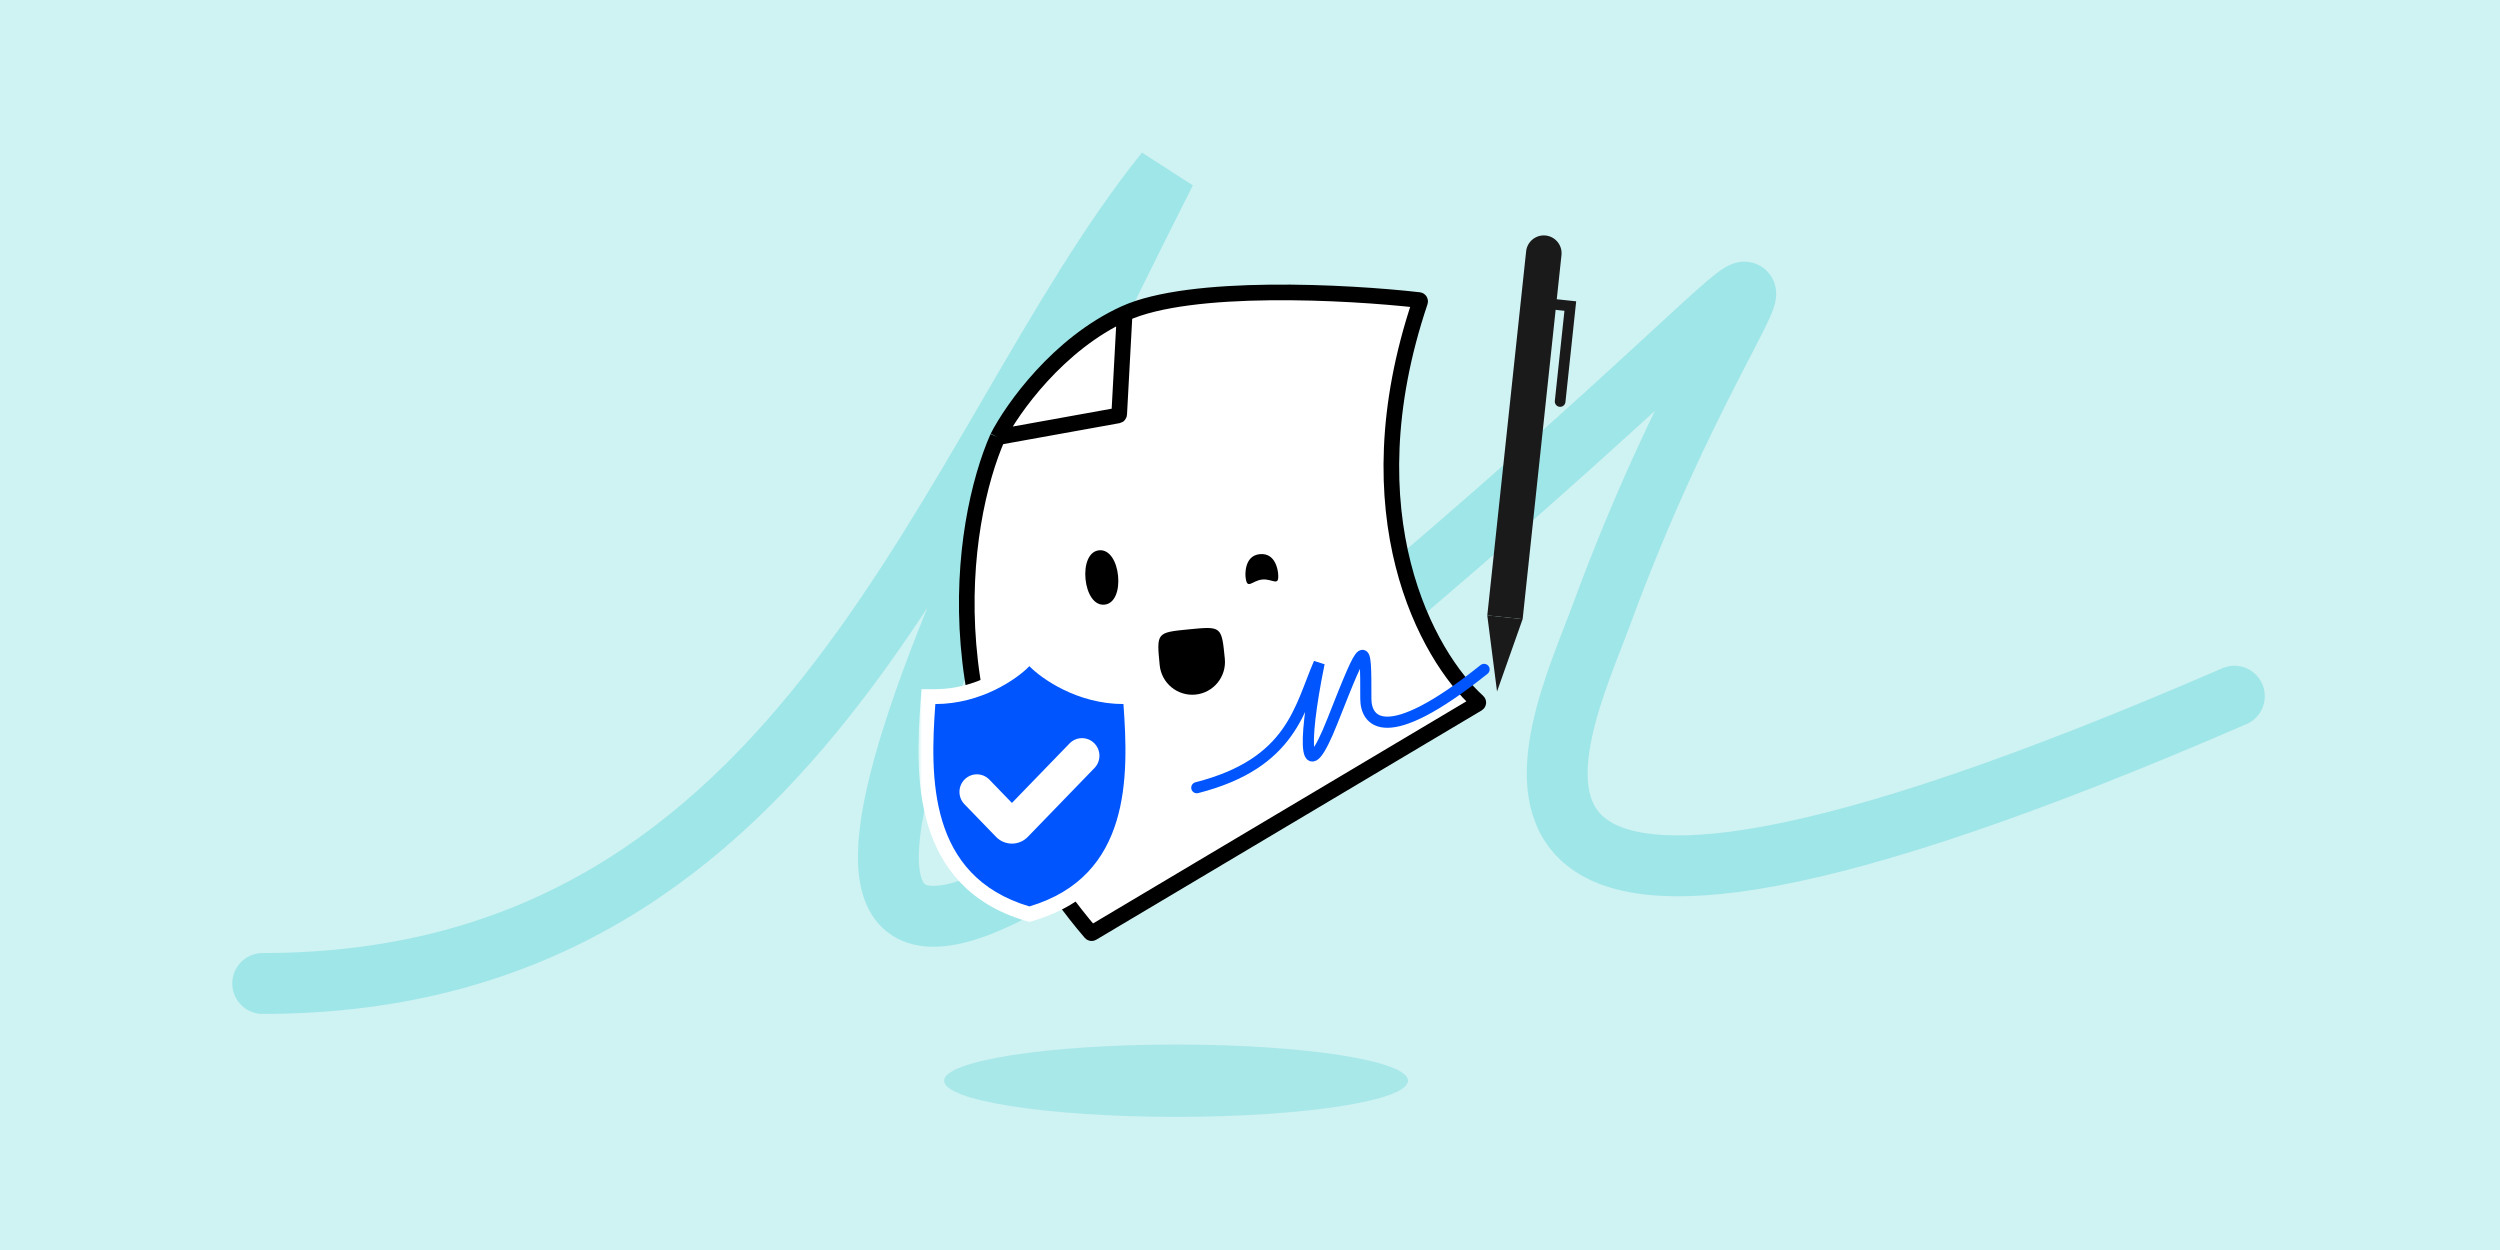 <svg width="320" height="160" viewBox="0 0 320 160" fill="none" xmlns="http://www.w3.org/2000/svg">
<rect width="320" height="160" fill="#CFF2F3"/>
<path d="M33.625 125.884C104.438 125.884 120.927 57.134 149.207 21.974C112.191 95.412 89.423 150.06 157.178 94.569C247.738 20.401 225.855 21.964 205.005 78.627C199.11 94.65 177.727 136.066 285.999 89.114" stroke="#9FE6E8" stroke-width="7.789" stroke-linecap="round"/>
<path d="M181.633 38.404C172.454 37.365 152.401 36.287 143.956 40.129C135.448 44 129.575 52.297 127.702 55.962C122.9 66.859 118.571 94.777 139.598 119.385C139.652 119.447 139.741 119.465 139.809 119.424L189.147 90.07C189.242 90.013 189.256 89.881 189.17 89.804C182.755 84.014 172.568 65.971 181.77 38.632C181.805 38.53 181.741 38.416 181.633 38.404Z" fill="white"/>
<path d="M143.956 40.129C152.401 36.287 172.454 37.365 181.633 38.404C181.741 38.416 181.805 38.53 181.77 38.632C172.568 65.971 182.755 84.014 189.17 89.804C189.256 89.881 189.242 90.013 189.147 90.07L139.809 119.424C139.741 119.465 139.652 119.447 139.598 119.385C118.571 94.777 122.9 66.859 127.702 55.962M143.956 40.129C135.448 44 129.575 52.297 127.702 55.962M143.956 40.129L143.257 53.03C143.253 53.105 143.2 53.166 143.128 53.179L127.702 55.962" stroke="black" stroke-width="2"/>
<path d="M156.777 84.323C156.368 80.147 156.368 80.147 152.2 80.554C148.032 80.962 148.032 80.962 148.44 85.139C148.666 87.445 150.715 89.132 153.017 88.907C155.32 88.682 157.003 86.63 156.777 84.323Z" fill="black"/>
<path d="M143.114 73.713C142.934 71.873 142.037 70.305 140.69 70.437C139.342 70.569 138.766 72.281 138.946 74.121C139.126 75.961 140.023 77.529 141.371 77.397C142.718 77.266 143.294 75.553 143.114 73.713Z" fill="black"/>
<path d="M163.595 73.383C163.572 73.151 163.335 70.728 161.251 70.932C159.166 71.136 159.426 73.791 159.426 73.791C159.606 75.631 160.221 74.312 161.568 74.18C162.916 74.048 163.775 75.223 163.595 73.383Z" fill="black"/>
<path d="M195.345 32.167C195.478 30.918 196.599 30.013 197.848 30.146C199.097 30.279 200.002 31.4 199.869 32.65L194.899 79.25L190.374 78.768L195.345 32.167Z" fill="#1A1A1A"/>
<path d="M190.371 78.767L194.895 79.249L191.62 88.509L190.371 78.767Z" fill="#1A1A1A"/>
<path fill-rule="evenodd" clip-rule="evenodd" d="M197.154 38.766C197.194 38.391 197.53 38.119 197.905 38.159L201.751 38.569L200.376 51.464C200.336 51.839 199.999 52.11 199.625 52.07C199.25 52.03 198.978 51.694 199.018 51.319L200.249 39.782L197.76 39.517C197.386 39.477 197.114 39.14 197.154 38.766Z" fill="#1A1A1A"/>
<path d="M153.191 100.825C165.433 97.693 166.348 90.606 168.849 84.882C166.572 96.036 167.081 101.089 170.557 92.284C174.827 81.466 174.827 81.751 174.827 89.437C174.827 92.255 177.203 95.889 189.961 85.685" stroke="#0055FF" stroke-width="1.428" stroke-linecap="round"/>
<ellipse opacity="0.2" cx="150.538" cy="138.329" rx="29.687" ry="4.63" fill="#0FC0C5"/>
<mask id="path-10-outside-1_11997_316220" maskUnits="userSpaceOnUse" x="117.516" y="81.9" width="29" height="37" fill="black">
<rect fill="white" x="117.516" y="81.9" width="29" height="37"/>
<path d="M137.583 95.823L129.527 104.144L125.956 100.455C125.454 99.937 124.632 99.937 124.13 100.455C123.641 100.96 123.641 101.77 124.13 102.275L128.177 106.455C128.919 107.221 130.136 107.221 130.878 106.455L139.409 97.643C139.898 97.138 139.898 96.328 139.409 95.823C138.907 95.305 138.085 95.305 137.583 95.823Z"/>
<path fill-rule="evenodd" clip-rule="evenodd" d="M132.439 84.601L131.763 83.9L131.086 84.601C129.653 86.086 125.289 89.166 119.717 89.166H118.838L118.773 90.057C118.439 94.671 118.174 100.341 119.699 105.365C121.249 110.469 124.644 114.895 131.496 116.938L131.763 117.017L132.029 116.938C138.881 114.895 142.276 110.469 143.826 105.365C145.351 100.341 145.086 94.671 144.752 90.057L144.687 89.166H143.808C138.236 89.166 133.872 86.086 132.439 84.601Z"/>
</mask>
<path d="M137.583 95.823L129.527 104.144L125.956 100.455C125.454 99.937 124.632 99.937 124.13 100.455C123.641 100.96 123.641 101.77 124.13 102.275L128.177 106.455C128.919 107.221 130.136 107.221 130.878 106.455L139.409 97.643C139.898 97.138 139.898 96.328 139.409 95.823C138.907 95.305 138.085 95.305 137.583 95.823Z" fill="#0055FF"/>
<path fill-rule="evenodd" clip-rule="evenodd" d="M132.439 84.601L131.763 83.9L131.086 84.601C129.653 86.086 125.289 89.166 119.717 89.166H118.838L118.773 90.057C118.439 94.671 118.174 100.341 119.699 105.365C121.249 110.469 124.644 114.895 131.496 116.938L131.763 117.017L132.029 116.938C138.881 114.895 142.276 110.469 143.826 105.365C145.351 100.341 145.086 94.671 144.752 90.057L144.687 89.166H143.808C138.236 89.166 133.872 86.086 132.439 84.601Z" fill="#0055FF"/>
<path d="M131.763 83.9L132.447 83.239L131.763 82.529L131.078 83.239L131.763 83.9ZM132.439 84.601L131.754 85.262V85.262L132.439 84.601ZM131.086 84.601L130.401 83.94V83.94L131.086 84.601ZM118.838 89.166V88.215H117.952L117.888 89.098L118.838 89.166ZM118.773 90.057L117.824 89.988L118.773 90.057ZM119.699 105.365L120.61 105.089L119.699 105.365ZM131.496 116.938L131.768 116.025L131.768 116.025L131.496 116.938ZM131.763 117.017L131.491 117.929L131.763 118.01L132.034 117.929L131.763 117.017ZM132.029 116.938L131.757 116.025L131.757 116.025L132.029 116.938ZM143.826 105.365L142.915 105.089L143.826 105.365ZM144.752 90.057L145.701 89.988V89.988L144.752 90.057ZM144.687 89.166L145.637 89.098L145.573 88.215H144.687V89.166ZM129.527 104.144L128.844 104.806L129.527 105.513L130.211 104.806L129.527 104.144ZM137.583 95.823L138.267 96.485L137.583 95.823ZM125.956 100.455L126.64 99.793L126.64 99.793L125.956 100.455ZM124.13 100.455L123.446 99.793L123.446 99.793L124.13 100.455ZM124.13 102.275L123.446 102.937H123.446L124.13 102.275ZM128.177 106.455L128.861 105.793H128.861L128.177 106.455ZM130.878 106.455L130.194 105.793H130.194L130.878 106.455ZM139.409 97.643L140.093 98.305L139.409 97.643ZM139.409 95.823L140.093 95.161L140.093 95.161L139.409 95.823ZM131.078 84.561L131.754 85.262L133.124 83.94L132.447 83.239L131.078 84.561ZM131.771 85.262L132.447 84.561L131.078 83.239L130.401 83.94L131.771 85.262ZM119.717 90.118C125.613 90.118 130.21 86.879 131.771 85.262L130.401 83.94C129.096 85.292 124.964 88.215 119.717 88.215V90.118ZM118.838 90.118H119.717V88.215H118.838V90.118ZM119.723 90.126L119.787 89.235L117.888 89.098L117.824 89.988L119.723 90.126ZM120.61 105.089C119.142 100.253 119.388 94.748 119.723 90.126L117.824 89.988C117.49 94.594 117.206 100.429 118.788 105.642L120.61 105.089ZM131.768 116.025C125.26 114.086 122.079 109.927 120.61 105.089L118.788 105.642C120.418 111.011 124.028 115.705 131.224 117.85L131.768 116.025ZM132.034 116.105L131.768 116.025L131.224 117.85L131.491 117.929L132.034 116.105ZM131.757 116.025L131.491 116.105L132.034 117.929L132.301 117.85L131.757 116.025ZM142.915 105.089C141.446 109.927 138.265 114.086 131.757 116.025L132.301 117.85C139.497 115.705 143.107 111.011 144.737 105.642L142.915 105.089ZM143.802 90.126C144.137 94.748 144.383 100.253 142.915 105.089L144.737 105.642C146.319 100.429 146.035 94.594 145.701 89.988L143.802 90.126ZM143.738 89.235L143.802 90.126L145.701 89.988L145.637 89.098L143.738 89.235ZM143.808 90.118H144.687V88.215H143.808V90.118ZM131.754 85.262C133.315 86.879 137.912 90.118 143.808 90.118V88.215C138.561 88.215 134.429 85.292 133.124 83.94L131.754 85.262ZM130.211 104.806L138.267 96.485L136.9 95.161L128.844 103.482L130.211 104.806ZM125.272 101.117L128.844 104.806L130.211 103.482L126.64 99.793L125.272 101.117ZM124.814 101.117C124.942 100.985 125.145 100.985 125.272 101.117L126.64 99.793C125.764 98.888 124.322 98.888 123.446 99.793L124.814 101.117ZM124.814 101.613C124.682 101.477 124.682 101.253 124.814 101.117L123.446 99.793C122.6 100.667 122.6 102.063 123.446 102.937L124.814 101.613ZM128.861 105.793L124.814 101.613L123.446 102.937L127.493 107.117L128.861 105.793ZM130.194 105.793C129.826 106.173 129.229 106.173 128.861 105.793L127.493 107.117C128.609 108.27 130.446 108.27 131.562 107.117L130.194 105.793ZM138.725 96.981L130.194 105.793L131.562 107.117L140.093 98.305L138.725 96.981ZM138.725 96.485C138.857 96.621 138.857 96.845 138.725 96.981L140.093 98.305C140.939 97.431 140.939 96.035 140.093 95.161L138.725 96.485ZM138.267 96.485C138.395 96.353 138.598 96.353 138.725 96.485L140.093 95.161C139.217 94.257 137.775 94.257 136.9 95.161L138.267 96.485Z" fill="white" mask="url(#path-10-outside-1_11997_316220)"/>
<path d="M137.586 95.823L129.53 104.144L125.958 100.455C125.456 99.937 124.634 99.937 124.132 100.455C123.643 100.96 123.643 101.77 124.132 102.275L128.179 106.455C128.921 107.221 130.138 107.221 130.88 106.455L139.411 97.643C139.9 97.138 139.9 96.328 139.411 95.823C138.91 95.305 138.087 95.305 137.586 95.823Z" fill="white"/>
</svg>
